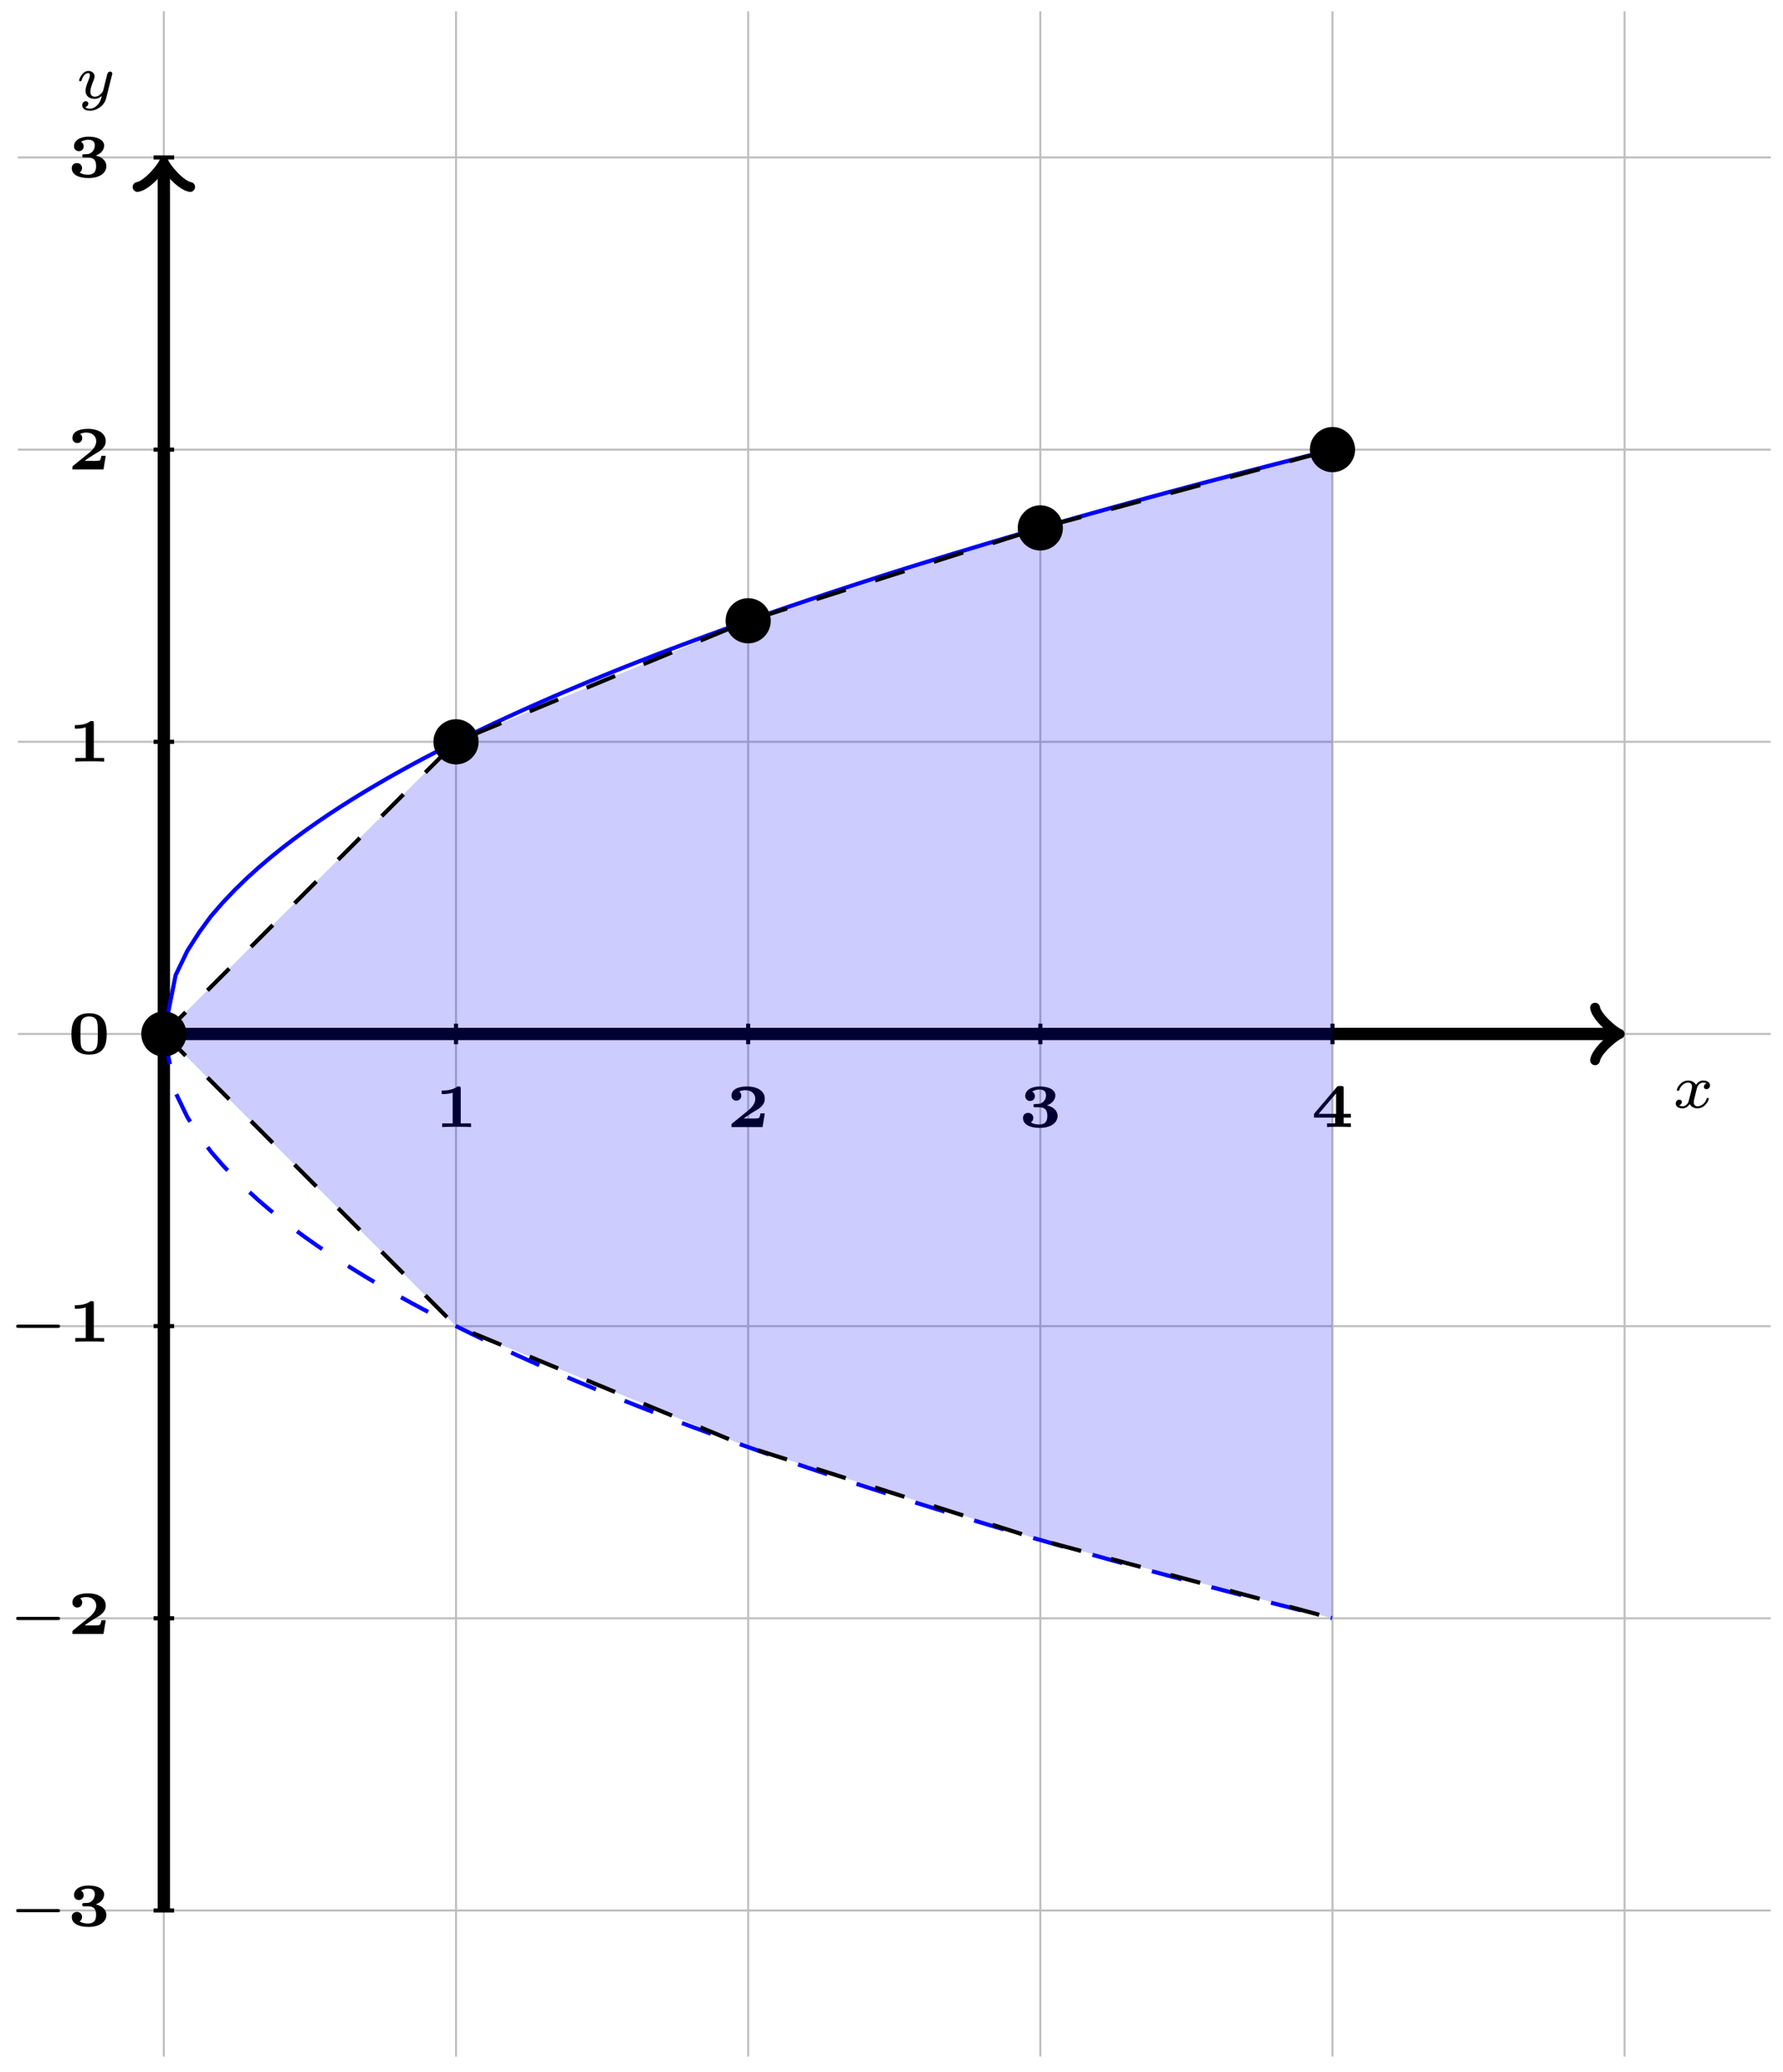<?xml version="1.0" encoding="UTF-8"?>
<svg xmlns="http://www.w3.org/2000/svg" xmlns:xlink="http://www.w3.org/1999/xlink" width="173pt" height="201pt" viewBox="0 0 173 201" version="1.1">
<defs>
<g>
<symbol overflow="visible" id="glyph0-0">
<path style="stroke:none;" d=""/>
</symbol>
<symbol overflow="visible" id="glyph0-1">
<path style="stroke:none;" d="M 3.375 -2.359 C 3.156 -2.297 3.109 -2.125 3.109 -2.031 C 3.109 -1.844 3.266 -1.797 3.344 -1.797 C 3.531 -1.797 3.703 -1.938 3.703 -2.172 C 3.703 -2.5 3.344 -2.641 3.047 -2.641 C 2.641 -2.641 2.406 -2.328 2.344 -2.219 C 2.266 -2.375 2.031 -2.641 1.578 -2.641 C 0.891 -2.641 0.484 -1.922 0.484 -1.719 C 0.484 -1.688 0.516 -1.641 0.594 -1.641 C 0.688 -1.641 0.703 -1.672 0.719 -1.719 C 0.875 -2.203 1.281 -2.438 1.562 -2.438 C 1.859 -2.438 1.953 -2.25 1.953 -2.047 C 1.953 -1.984 1.953 -1.922 1.906 -1.734 C 1.766 -1.188 1.641 -0.641 1.609 -0.562 C 1.516 -0.344 1.297 -0.141 1.047 -0.141 C 1.016 -0.141 0.844 -0.141 0.703 -0.234 C 0.938 -0.312 0.969 -0.5 0.969 -0.547 C 0.969 -0.703 0.844 -0.781 0.719 -0.781 C 0.562 -0.781 0.375 -0.656 0.375 -0.406 C 0.375 -0.062 0.75 0.062 1.031 0.062 C 1.375 0.062 1.625 -0.172 1.734 -0.359 C 1.859 -0.109 2.141 0.062 2.484 0.062 C 3.188 0.062 3.578 -0.672 3.578 -0.859 C 3.578 -0.875 3.578 -0.953 3.469 -0.953 C 3.391 -0.953 3.375 -0.906 3.359 -0.844 C 3.188 -0.328 2.766 -0.141 2.5 -0.141 C 2.281 -0.141 2.125 -0.266 2.125 -0.516 C 2.125 -0.641 2.141 -0.766 2.203 -0.969 L 2.391 -1.75 C 2.453 -1.984 2.484 -2.094 2.609 -2.234 C 2.688 -2.328 2.844 -2.438 3.031 -2.438 C 3.062 -2.438 3.234 -2.438 3.375 -2.359 Z M 3.375 -2.359 "/>
</symbol>
<symbol overflow="visible" id="glyph0-2">
<path style="stroke:none;" d="M 3.562 -2.297 C 3.578 -2.344 3.578 -2.359 3.578 -2.375 C 3.578 -2.453 3.531 -2.578 3.375 -2.578 C 3.266 -2.578 3.172 -2.516 3.125 -2.422 C 3.094 -2.391 3.062 -2.203 3.031 -2.094 L 2.719 -0.844 C 2.672 -0.672 2.656 -0.578 2.406 -0.359 C 2.344 -0.297 2.156 -0.141 1.891 -0.141 C 1.453 -0.141 1.453 -0.531 1.453 -0.641 C 1.453 -0.891 1.531 -1.172 1.797 -1.828 C 1.844 -1.969 1.859 -2.016 1.859 -2.125 C 1.859 -2.453 1.562 -2.641 1.266 -2.641 C 0.656 -2.641 0.359 -1.844 0.359 -1.719 C 0.359 -1.688 0.391 -1.641 0.469 -1.641 C 0.562 -1.641 0.578 -1.672 0.594 -1.719 C 0.766 -2.297 1.078 -2.438 1.25 -2.438 C 1.359 -2.438 1.406 -2.359 1.406 -2.219 C 1.406 -2.094 1.328 -1.891 1.266 -1.734 C 1.047 -1.203 0.984 -0.938 0.984 -0.719 C 0.984 -0.156 1.406 0.062 1.875 0.062 C 1.953 0.062 2.234 0.062 2.562 -0.219 C 2.484 0.109 2.422 0.344 2.141 0.656 C 2.031 0.781 1.766 1.016 1.406 1.016 C 1.344 1.016 1.094 1.016 0.953 0.859 C 1.219 0.812 1.25 0.578 1.25 0.531 C 1.25 0.359 1.125 0.297 1 0.297 C 0.859 0.297 0.656 0.422 0.656 0.688 C 0.656 0.984 0.938 1.219 1.406 1.219 C 2.047 1.219 2.812 0.75 2.984 0 Z M 3.562 -2.297 "/>
</symbol>
<symbol overflow="visible" id="glyph1-0">
<path style="stroke:none;" d=""/>
</symbol>
<symbol overflow="visible" id="glyph1-1">
<path style="stroke:none;" d="M 2.531 -3.719 C 2.531 -3.906 2.5 -3.938 2.328 -3.938 L 2.219 -3.938 C 1.734 -3.547 0.969 -3.547 0.844 -3.547 L 0.688 -3.547 L 0.688 -3.203 L 0.844 -3.203 C 0.969 -3.203 1.344 -3.203 1.75 -3.328 L 1.75 -0.359 L 0.734 -0.359 L 0.734 0 C 1.047 -0.031 1.797 -0.031 2.141 -0.031 C 2.469 -0.031 3.234 -0.031 3.531 0 L 3.531 -0.359 L 2.531 -0.359 Z M 2.531 -3.719 "/>
</symbol>
<symbol overflow="visible" id="glyph1-2">
<path style="stroke:none;" d="M 3.688 -1.328 L 3.266 -1.328 C 3.25 -1.25 3.203 -0.875 3.062 -0.859 C 2.938 -0.828 2.656 -0.828 2.453 -0.828 L 1.641 -0.828 C 1.688 -0.875 1.844 -0.969 1.891 -1.016 C 2.891 -1.688 2.781 -1.562 3.125 -1.797 C 3.453 -2.047 3.688 -2.328 3.688 -2.734 C 3.688 -3.484 3 -3.938 1.953 -3.938 C 1.016 -3.938 0.453 -3.609 0.453 -3.047 C 0.453 -2.688 0.734 -2.562 0.922 -2.562 C 1.156 -2.562 1.406 -2.719 1.406 -3.047 C 1.406 -3.188 1.359 -3.344 1.203 -3.438 C 1.453 -3.578 1.734 -3.578 1.797 -3.578 C 2.391 -3.578 2.766 -3.219 2.766 -2.734 C 2.766 -2.266 2.391 -1.859 2.016 -1.562 L 0.531 -0.359 C 0.453 -0.297 0.453 -0.266 0.453 -0.156 L 0.453 0 L 3.469 0 Z M 3.688 -1.328 "/>
</symbol>
<symbol overflow="visible" id="glyph1-3">
<path style="stroke:none;" d="M 1.578 -2.234 C 1.453 -2.234 1.406 -2.203 1.406 -2.078 C 1.406 -1.922 1.484 -1.922 1.609 -1.922 L 1.953 -1.922 C 2.734 -1.922 2.75 -1.375 2.75 -1.078 C 2.75 -0.828 2.734 -0.25 1.969 -0.25 C 1.875 -0.25 1.469 -0.25 1.156 -0.453 C 1.266 -0.516 1.391 -0.672 1.391 -0.891 C 1.391 -1.172 1.172 -1.375 0.891 -1.375 C 0.609 -1.375 0.391 -1.203 0.391 -0.875 C 0.391 -0.297 0.984 0.078 2 0.078 C 3.297 0.078 3.75 -0.562 3.75 -1.078 C 3.75 -1.469 3.484 -1.922 2.719 -2.109 C 3.125 -2.25 3.531 -2.578 3.531 -3.078 C 3.531 -3.547 3.016 -3.938 2.016 -3.938 C 1.156 -3.938 0.609 -3.547 0.609 -3.016 C 0.609 -2.688 0.859 -2.531 1.078 -2.531 C 1.328 -2.531 1.547 -2.703 1.547 -3 C 1.547 -3.297 1.328 -3.422 1.281 -3.438 C 1.375 -3.5 1.625 -3.641 1.984 -3.641 C 2.516 -3.641 2.625 -3.359 2.625 -3.094 C 2.625 -2.609 2.281 -2.281 1.938 -2.25 Z M 1.578 -2.234 "/>
</symbol>
<symbol overflow="visible" id="glyph1-4">
<path style="stroke:none;" d="M 3.859 -0.922 L 3.859 -1.281 L 3.156 -1.281 L 3.156 -3.766 C 3.156 -3.938 3.125 -3.984 2.938 -3.984 L 2.719 -3.984 C 2.562 -3.984 2.562 -3.969 2.484 -3.875 L 0.281 -1.281 L 0.281 -0.922 L 2.328 -0.922 L 2.328 -0.359 L 1.547 -0.359 L 1.547 0 C 1.844 -0.031 2.422 -0.031 2.734 -0.031 C 3.078 -0.031 3.531 -0.031 3.859 0 L 3.859 -0.359 L 3.156 -0.359 L 3.156 -0.922 Z M 2.422 -3.266 L 2.422 -1.281 L 0.734 -1.281 Z M 2.422 -3.266 "/>
</symbol>
<symbol overflow="visible" id="glyph1-5">
<path style="stroke:none;" d="M 3.781 -1.906 C 3.781 -2.766 3.625 -3.938 2.078 -3.938 C 0.516 -3.938 0.359 -2.75 0.359 -1.906 C 0.359 -1.047 0.516 0.078 2.078 0.078 C 3.625 0.078 3.781 -1.047 3.781 -1.906 Z M 2.078 -0.219 C 1.859 -0.219 1.375 -0.281 1.281 -0.828 C 1.234 -1.156 1.234 -1.578 1.234 -1.984 C 1.234 -2.359 1.234 -2.828 1.297 -3.109 C 1.406 -3.547 1.828 -3.625 2.078 -3.625 C 2.281 -3.625 2.766 -3.578 2.859 -3.062 C 2.922 -2.766 2.922 -2.375 2.922 -1.984 C 2.922 -1.609 2.922 -1.156 2.859 -0.828 C 2.75 -0.281 2.297 -0.219 2.078 -0.219 Z M 2.078 -0.219 "/>
</symbol>
<symbol overflow="visible" id="glyph2-0">
<path style="stroke:none;" d=""/>
</symbol>
<symbol overflow="visible" id="glyph2-1">
<path style="stroke:none;" d="M 4.766 -1.344 C 4.859 -1.344 5.016 -1.344 5.016 -1.5 C 5.016 -1.656 4.859 -1.656 4.766 -1.656 L 1 -1.656 C 0.891 -1.656 0.75 -1.656 0.75 -1.5 C 0.75 -1.344 0.891 -1.344 1 -1.344 Z M 4.766 -1.344 "/>
</symbol>
</g>
</defs>
<g id="surface1">
<path style="fill:none;stroke-width:0.199;stroke-linecap:butt;stroke-linejoin:miter;stroke:rgb(75%,75%,75%);stroke-opacity:1;stroke-miterlimit:10;" d="M -14.175 -85.039 L 155.908 -85.039 M -14.175 -56.693 L 155.908 -56.693 M -14.175 -28.347 L 155.908 -28.347 M -14.175 -0 L 155.908 -0 M -14.175 28.346 L 155.908 28.346 M -14.175 56.692 L 155.908 56.692 M -14.175 85.042 L 155.908 85.042 M 0.001 -99.214 L 0.001 99.213 M 28.348 -99.214 L 28.348 99.213 M 56.695 -99.214 L 56.695 99.213 M 85.042 -99.214 L 85.042 99.213 M 113.389 -99.214 L 113.389 99.213 M 141.732 -99.214 L 141.732 99.213 " transform="matrix(1,0,0,-1,15.898,100.316)"/>
<path style="fill:none;stroke-width:1.196;stroke-linecap:butt;stroke-linejoin:miter;stroke:rgb(0%,0%,0%);stroke-opacity:1;stroke-miterlimit:10;" d="M 0.001 -0 L 140.779 -0 " transform="matrix(1,0,0,-1,15.898,100.316)"/>
<path style="fill:none;stroke-width:0.956;stroke-linecap:round;stroke-linejoin:round;stroke:rgb(0%,0%,0%);stroke-opacity:1;stroke-miterlimit:10;" d="M -1.913 2.55 C -1.752 1.593 0.001 0.16 0.478 -0 C 0.001 -0.161 -1.752 -1.594 -1.913 -2.551 " transform="matrix(1,0,0,-1,156.678,100.316)"/>
<g style="fill:rgb(0%,0%,0%);fill-opacity:1;">
  <use xlink:href="#glyph0-1" x="162.217" y="107.472"/>
</g>
<path style="fill:none;stroke-width:1.196;stroke-linecap:butt;stroke-linejoin:miter;stroke:rgb(0%,0%,0%);stroke-opacity:1;stroke-miterlimit:10;" d="M 0.001 -85.039 L 0.001 84.085 " transform="matrix(1,0,0,-1,15.898,100.316)"/>
<path style="fill:none;stroke-width:0.956;stroke-linecap:round;stroke-linejoin:round;stroke:rgb(0%,0%,0%);stroke-opacity:1;stroke-miterlimit:10;" d="M -1.913 2.55 C -1.753 1.593 0.001 0.16 0.478 -0.001 C 0.001 -0.161 -1.753 -1.594 -1.913 -2.551 " transform="matrix(0,-1,-1,0,15.898,16.228)"/>
<g style="fill:rgb(0%,0%,0%);fill-opacity:1;">
  <use xlink:href="#glyph0-2" x="7.317" y="9.526"/>
</g>
<path style="fill:none;stroke-width:0.399;stroke-linecap:butt;stroke-linejoin:miter;stroke:rgb(0%,0%,0%);stroke-opacity:1;stroke-miterlimit:10;" d="M 28.348 0.996 L 28.348 -0.996 " transform="matrix(1,0,0,-1,15.898,100.316)"/>
<g style="fill:rgb(0%,0%,0%);fill-opacity:1;">
  <use xlink:href="#glyph1-1" x="42.172" y="109.348"/>
</g>
<path style="fill:none;stroke-width:0.399;stroke-linecap:butt;stroke-linejoin:miter;stroke:rgb(0%,0%,0%);stroke-opacity:1;stroke-miterlimit:10;" d="M 56.695 0.996 L 56.695 -0.996 " transform="matrix(1,0,0,-1,15.898,100.316)"/>
<g style="fill:rgb(0%,0%,0%);fill-opacity:1;">
  <use xlink:href="#glyph1-2" x="70.52" y="109.348"/>
</g>
<path style="fill:none;stroke-width:0.399;stroke-linecap:butt;stroke-linejoin:miter;stroke:rgb(0%,0%,0%);stroke-opacity:1;stroke-miterlimit:10;" d="M 85.042 0.996 L 85.042 -0.996 " transform="matrix(1,0,0,-1,15.898,100.316)"/>
<g style="fill:rgb(0%,0%,0%);fill-opacity:1;">
  <use xlink:href="#glyph1-3" x="98.867" y="109.348"/>
</g>
<path style="fill:none;stroke-width:0.399;stroke-linecap:butt;stroke-linejoin:miter;stroke:rgb(0%,0%,0%);stroke-opacity:1;stroke-miterlimit:10;" d="M 113.389 0.996 L 113.389 -0.996 " transform="matrix(1,0,0,-1,15.898,100.316)"/>
<g style="fill:rgb(0%,0%,0%);fill-opacity:1;">
  <use xlink:href="#glyph1-4" x="127.214" y="109.348"/>
</g>
<path style="fill:none;stroke-width:0.399;stroke-linecap:butt;stroke-linejoin:miter;stroke:rgb(0%,0%,0%);stroke-opacity:1;stroke-miterlimit:10;" d="M 0.997 -85.039 L -0.995 -85.039 " transform="matrix(1,0,0,-1,15.898,100.316)"/>
<g style="fill:rgb(0%,0%,0%);fill-opacity:1;">
  <use xlink:href="#glyph2-1" x="0.816" y="186.871"/>
</g>
<g style="fill:rgb(0%,0%,0%);fill-opacity:1;">
  <use xlink:href="#glyph1-3" x="6.572" y="186.871"/>
</g>
<path style="fill:none;stroke-width:0.399;stroke-linecap:butt;stroke-linejoin:miter;stroke:rgb(0%,0%,0%);stroke-opacity:1;stroke-miterlimit:10;" d="M 0.997 -56.693 L -0.995 -56.693 " transform="matrix(1,0,0,-1,15.898,100.316)"/>
<g style="fill:rgb(0%,0%,0%);fill-opacity:1;">
  <use xlink:href="#glyph2-1" x="0.816" y="158.524"/>
</g>
<g style="fill:rgb(0%,0%,0%);fill-opacity:1;">
  <use xlink:href="#glyph1-2" x="6.572" y="158.524"/>
</g>
<path style="fill:none;stroke-width:0.399;stroke-linecap:butt;stroke-linejoin:miter;stroke:rgb(0%,0%,0%);stroke-opacity:1;stroke-miterlimit:10;" d="M 0.997 -28.347 L -0.995 -28.347 " transform="matrix(1,0,0,-1,15.898,100.316)"/>
<g style="fill:rgb(0%,0%,0%);fill-opacity:1;">
  <use xlink:href="#glyph2-1" x="0.816" y="130.175"/>
</g>
<g style="fill:rgb(0%,0%,0%);fill-opacity:1;">
  <use xlink:href="#glyph1-1" x="6.572" y="130.175"/>
</g>
<path style="fill:none;stroke-width:0.399;stroke-linecap:butt;stroke-linejoin:miter;stroke:rgb(0%,0%,0%);stroke-opacity:1;stroke-miterlimit:10;" d="M 0.997 -0 L -0.995 -0 " transform="matrix(1,0,0,-1,15.898,100.316)"/>
<g style="fill:rgb(0%,0%,0%);fill-opacity:1;">
  <use xlink:href="#glyph1-5" x="6.572" y="102.242"/>
</g>
<path style="fill:none;stroke-width:0.399;stroke-linecap:butt;stroke-linejoin:miter;stroke:rgb(0%,0%,0%);stroke-opacity:1;stroke-miterlimit:10;" d="M 0.997 28.346 L -0.995 28.346 " transform="matrix(1,0,0,-1,15.898,100.316)"/>
<g style="fill:rgb(0%,0%,0%);fill-opacity:1;">
  <use xlink:href="#glyph1-1" x="6.572" y="73.894"/>
</g>
<path style="fill:none;stroke-width:0.399;stroke-linecap:butt;stroke-linejoin:miter;stroke:rgb(0%,0%,0%);stroke-opacity:1;stroke-miterlimit:10;" d="M 0.997 56.692 L -0.995 56.692 " transform="matrix(1,0,0,-1,15.898,100.316)"/>
<g style="fill:rgb(0%,0%,0%);fill-opacity:1;">
  <use xlink:href="#glyph1-2" x="6.572" y="45.546"/>
</g>
<path style="fill:none;stroke-width:0.399;stroke-linecap:butt;stroke-linejoin:miter;stroke:rgb(0%,0%,0%);stroke-opacity:1;stroke-miterlimit:10;" d="M 0.997 85.042 L -0.995 85.042 " transform="matrix(1,0,0,-1,15.898,100.316)"/>
<g style="fill:rgb(0%,0%,0%);fill-opacity:1;">
  <use xlink:href="#glyph1-3" x="6.572" y="17.198"/>
</g>
<path style="fill:none;stroke-width:0.399;stroke-linecap:butt;stroke-linejoin:miter;stroke:rgb(0%,0%,100%);stroke-opacity:1;stroke-miterlimit:10;" d="M 0.001 -0 L 1.145 5.714 L 2.29 8.085 L 3.434 9.87 L 4.579 11.436 L 5.723 12.749 L 6.868 13.96 L 8.016 15.077 L 9.161 16.116 L 10.305 17.092 L 11.45 18.018 L 12.594 18.897 L 13.739 19.737 L 14.883 20.545 L 16.028 21.319 L 17.172 22.069 L 18.321 22.795 L 19.465 23.494 L 20.61 24.174 L 21.754 24.838 L 22.899 25.483 L 24.043 26.112 L 25.188 26.725 L 26.332 27.322 L 27.477 27.912 L 28.625 28.483 L 29.77 29.049 L 30.914 29.6 L 32.059 30.143 L 33.203 30.678 L 34.348 31.201 L 35.492 31.717 L 36.637 32.225 L 37.781 32.724 L 38.926 33.217 L 40.074 33.701 L 41.219 34.181 L 42.363 34.65 L 43.508 35.115 L 44.652 35.576 L 45.797 36.029 L 48.086 36.92 L 49.23 37.353 L 50.379 37.787 L 51.523 38.212 L 52.668 38.634 L 53.812 39.052 L 54.957 39.466 L 56.101 39.876 L 57.246 40.283 L 59.535 41.08 L 60.683 41.474 L 62.972 42.247 L 64.117 42.63 L 65.261 43.009 L 66.406 43.384 L 68.695 44.126 L 69.839 44.493 L 70.984 44.857 L 72.132 45.216 L 74.421 45.927 L 76.71 46.63 L 80.144 47.661 L 81.288 48.001 L 82.436 48.337 L 83.581 48.673 L 84.725 49.005 L 88.159 49.989 L 91.593 50.95 L 92.741 51.267 L 95.03 51.899 L 96.174 52.208 L 97.319 52.52 L 98.463 52.829 L 100.753 53.438 L 101.897 53.739 L 103.045 54.04 L 104.19 54.341 L 105.334 54.637 L 106.479 54.93 L 107.623 55.231 L 108.768 55.52 L 109.912 55.813 L 112.202 56.391 L 113.346 56.676 " transform="matrix(1,0,0,-1,15.898,100.316)"/>
<path style="fill:none;stroke-width:0.399;stroke-linecap:butt;stroke-linejoin:miter;stroke:rgb(0%,0%,100%);stroke-opacity:1;stroke-dasharray:2.989,2.989;stroke-miterlimit:10;" d="M 0.001 -0 L 1.145 -5.715 L 2.29 -8.086 L 3.434 -9.871 L 4.579 -11.433 L 5.723 -12.746 L 6.868 -13.957 L 8.016 -15.074 L 9.161 -16.117 L 10.305 -17.093 L 11.45 -18.019 L 12.594 -18.898 L 13.739 -19.738 L 14.883 -20.546 L 16.028 -21.32 L 17.172 -22.066 L 18.321 -22.792 L 19.465 -23.495 L 20.61 -24.175 L 21.754 -24.839 L 22.899 -25.48 L 24.043 -26.112 L 25.188 -26.726 L 26.332 -27.323 L 27.477 -27.913 L 28.625 -28.483 L 29.77 -29.05 L 30.914 -29.601 L 32.059 -30.143 L 33.203 -30.679 L 34.348 -31.202 L 35.492 -31.718 L 36.637 -32.225 L 37.781 -32.725 L 38.926 -33.218 L 40.074 -33.702 L 41.219 -34.178 L 42.363 -34.651 L 43.508 -35.116 L 44.652 -35.573 L 45.797 -36.026 L 46.941 -36.475 L 48.086 -36.917 L 49.23 -37.354 L 50.379 -37.788 L 51.523 -38.213 L 52.668 -38.635 L 53.812 -39.053 L 56.101 -39.873 L 57.246 -40.28 L 58.39 -40.682 L 59.535 -41.08 L 60.683 -41.471 L 61.828 -41.862 L 62.972 -42.248 L 64.117 -42.631 L 65.261 -43.01 L 66.406 -43.385 L 68.695 -44.127 L 70.984 -44.854 L 72.132 -45.217 L 74.421 -45.928 L 75.566 -46.279 L 77.855 -46.975 L 80.144 -47.662 L 81.288 -48.002 L 82.436 -48.338 L 83.581 -48.674 L 84.725 -49.006 L 87.015 -49.662 L 89.304 -50.31 L 91.593 -50.951 L 92.741 -51.267 L 95.03 -51.9 L 99.608 -53.135 L 100.753 -53.439 L 101.897 -53.74 L 103.045 -54.041 L 104.19 -54.341 L 105.334 -54.638 L 106.479 -54.931 L 107.623 -55.232 L 108.768 -55.521 L 109.912 -55.814 L 112.202 -56.392 L 113.346 -56.677 " transform="matrix(1,0,0,-1,15.898,100.316)"/>
<path style=" stroke:none;fill-rule:nonzero;fill:rgb(0%,0%,100%);fill-opacity:0.2;" d="M 15.898 100.316 L 44.246 71.969 L 72.594 60.227 L 100.941 51.219 L 129.289 43.621 L 129.289 157.012 L 100.941 149.414 L 72.594 140.406 L 44.246 128.664 L 15.898 100.316 "/>
<path style="fill:none;stroke-width:0.399;stroke-linecap:butt;stroke-linejoin:miter;stroke:rgb(0%,0%,0%);stroke-opacity:1;stroke-dasharray:2.989,2.989;stroke-miterlimit:10;" d="M 0.001 -0 L 28.348 28.346 L 56.695 40.087 L 85.042 49.095 L 113.389 56.692 " transform="matrix(1,0,0,-1,15.898,100.316)"/>
<path style="fill:none;stroke-width:0.399;stroke-linecap:butt;stroke-linejoin:miter;stroke:rgb(0%,0%,0%);stroke-opacity:1;stroke-dasharray:2.989,2.989;stroke-miterlimit:10;" d="M 0.001 -0 L 28.348 -28.347 L 56.695 -40.088 L 85.042 -49.096 L 113.389 -56.693 " transform="matrix(1,0,0,-1,15.898,100.316)"/>
<path style="fill-rule:nonzero;fill:rgb(0%,0%,0%);fill-opacity:1;stroke-width:0.399;stroke-linecap:butt;stroke-linejoin:miter;stroke:rgb(0%,0%,0%);stroke-opacity:1;stroke-miterlimit:10;" d="M 1.993 -0 C 1.993 1.101 1.102 1.992 0.001 1.992 C -1.101 1.992 -1.992 1.101 -1.992 -0 C -1.992 -1.102 -1.101 -1.993 0.001 -1.993 C 1.102 -1.993 1.993 -1.102 1.993 -0 Z M 1.993 -0 " transform="matrix(1,0,0,-1,15.898,100.316)"/>
<path style="fill-rule:nonzero;fill:rgb(0%,0%,0%);fill-opacity:1;stroke-width:0.399;stroke-linecap:butt;stroke-linejoin:miter;stroke:rgb(0%,0%,0%);stroke-opacity:1;stroke-miterlimit:10;" d="M 30.34 28.346 C 30.34 29.447 29.445 30.338 28.348 30.338 C 27.246 30.338 26.356 29.447 26.356 28.346 C 26.356 27.248 27.246 26.354 28.348 26.354 C 29.445 26.354 30.34 27.248 30.34 28.346 Z M 30.34 28.346 " transform="matrix(1,0,0,-1,15.898,100.316)"/>
<path style="fill-rule:nonzero;fill:rgb(0%,0%,0%);fill-opacity:1;stroke-width:0.399;stroke-linecap:butt;stroke-linejoin:miter;stroke:rgb(0%,0%,0%);stroke-opacity:1;stroke-miterlimit:10;" d="M 58.687 40.087 C 58.687 41.189 57.792 42.079 56.695 42.079 C 55.593 42.079 54.703 41.189 54.703 40.087 C 54.703 38.986 55.593 38.095 56.695 38.095 C 57.792 38.095 58.687 38.986 58.687 40.087 Z M 58.687 40.087 " transform="matrix(1,0,0,-1,15.898,100.316)"/>
<path style="fill-rule:nonzero;fill:rgb(0%,0%,0%);fill-opacity:1;stroke-width:0.399;stroke-linecap:butt;stroke-linejoin:miter;stroke:rgb(0%,0%,0%);stroke-opacity:1;stroke-miterlimit:10;" d="M 87.034 49.095 C 87.034 50.196 86.14 51.091 85.042 51.091 C 83.94 51.091 83.05 50.196 83.05 49.095 C 83.05 47.997 83.94 47.103 85.042 47.103 C 86.14 47.103 87.034 47.997 87.034 49.095 Z M 87.034 49.095 " transform="matrix(1,0,0,-1,15.898,100.316)"/>
<path style="fill-rule:nonzero;fill:rgb(0%,0%,0%);fill-opacity:1;stroke-width:0.399;stroke-linecap:butt;stroke-linejoin:miter;stroke:rgb(0%,0%,0%);stroke-opacity:1;stroke-miterlimit:10;" d="M 115.381 56.692 C 115.381 57.794 114.487 58.688 113.389 58.688 C 112.287 58.688 111.393 57.794 111.393 56.692 C 111.393 55.594 112.287 54.7 113.389 54.7 C 114.487 54.7 115.381 55.594 115.381 56.692 Z M 115.381 56.692 " transform="matrix(1,0,0,-1,15.898,100.316)"/>
</g>
</svg>
